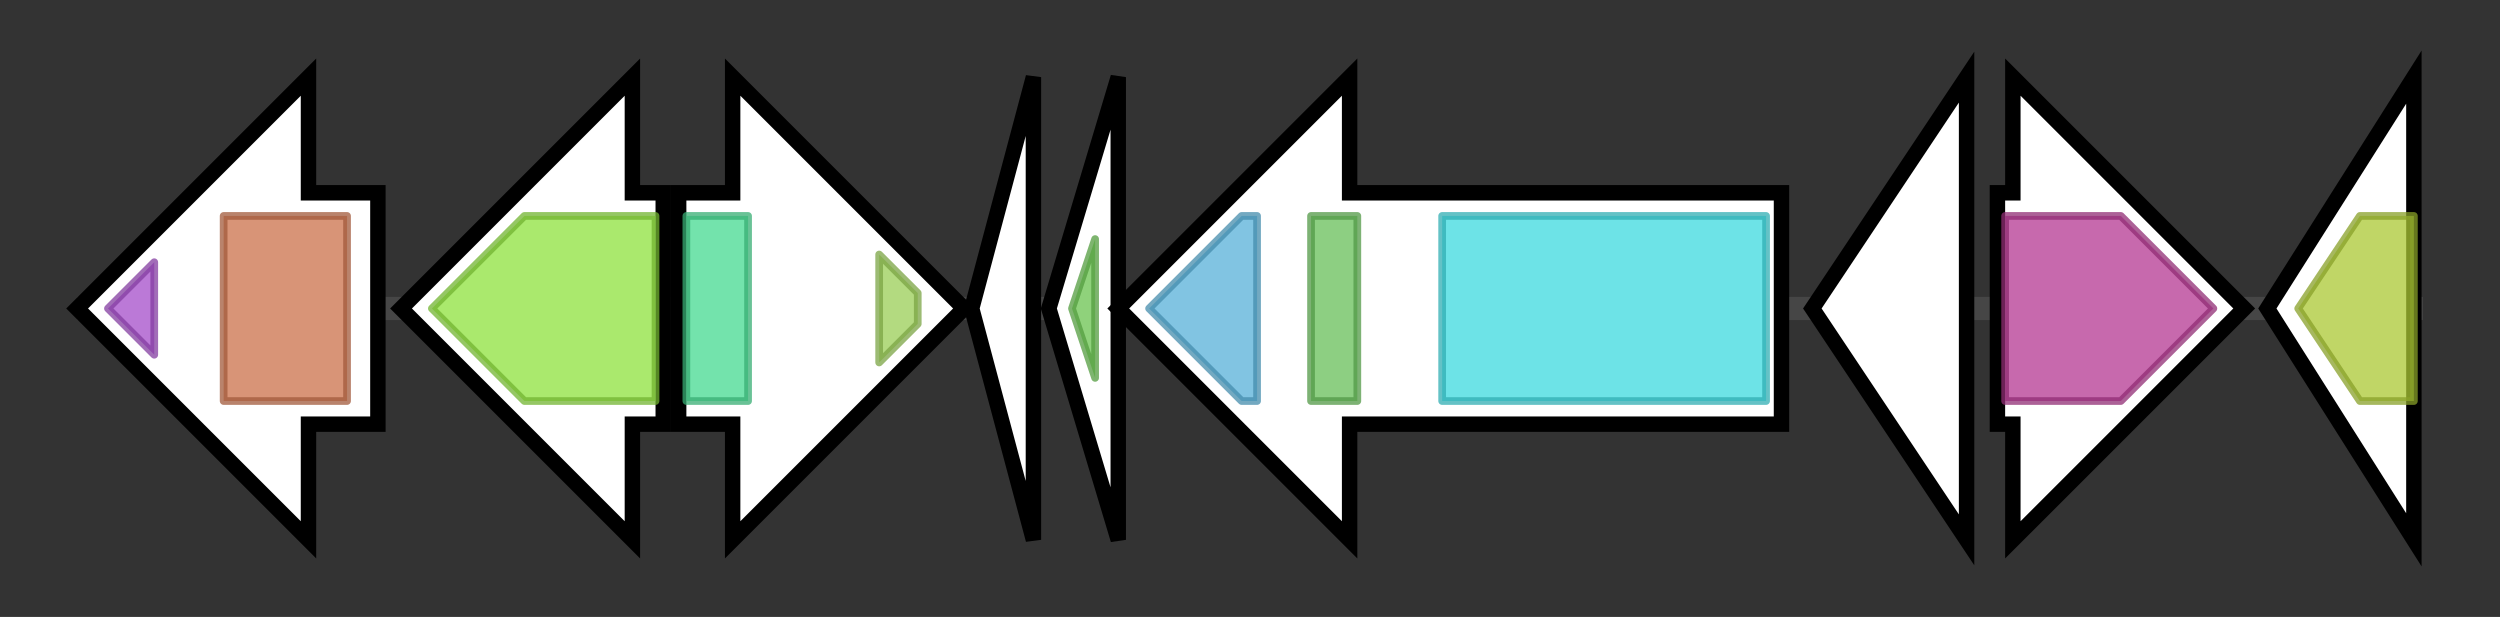 <svg version="1.1" baseProfile="full" xmlns="http://www.w3.org/2000/svg" width="324.167" height="80">
	<rect width="100%" height="100%" fill="#333333" stroke="none"/>
	<g>
		<line x1="10" y1="40.0" x2="314.167" y2="40.0" style="stroke:rgb(70,70,70); stroke-width:3 "/>
		<g>
			<title> (ctg5575_1)</title>
			<polygon class=" (ctg5575_1)" points="49,25 40,25 40,10 10,40 40,70 40,55 49,55" fill="rgb(255,255,255)" fill-opacity="1.0" stroke="rgb(0,0,0)" stroke-width="2"  />
			<g>
				<title>Peptidase_M61 (PF05299)
"M61 glycyl aminopeptidase"</title>
				<polygon class="PF05299" points="14,40 20,34 20,46" stroke-linejoin="round" width="10" height="24" fill="rgb(164,76,201)" stroke="rgb(131,60,160)" stroke-width="1" opacity="0.75" />
			</g>
			<g>
				<title>Peptidase_M61_N (PF17899)
"Peptidase M61 N-terminal domain"</title>
				<rect class="PF17899" x="29" y="28" stroke-linejoin="round" width="16" height="24" fill="rgb(202,112,74)" stroke="rgb(161,89,59)" stroke-width="1" opacity="0.75" />
			</g>
		</g>
		<g>
			<title> (ctg5575_2)</title>
			<polygon class=" (ctg5575_2)" points="86,25 82,25 82,10 52,40 82,70 82,55 86,55" fill="rgb(255,255,255)" fill-opacity="1.0" stroke="rgb(0,0,0)" stroke-width="2"  />
			<g>
				<title>Glucokinase (PF02685)
"Glucokinase"</title>
				<polygon class="PF02685" points="56,40 68,28 85,28 85,52 68,52" stroke-linejoin="round" width="32" height="24" fill="rgb(142,225,61)" stroke="rgb(113,180,48)" stroke-width="1" opacity="0.75" />
			</g>
		</g>
		<g>
			<title> (ctg5575_3)</title>
			<polygon class=" (ctg5575_3)" points="88,25 95,25 95,10 125,40 95,70 95,55 88,55" fill="rgb(255,255,255)" fill-opacity="1.0" stroke="rgb(0,0,0)" stroke-width="2"  />
			<g>
				<title>BRCT (PF00533)
"BRCA1 C Terminus (BRCT) domain"</title>
				<rect class="PF00533" x="89" y="28" stroke-linejoin="round" width="8" height="24" fill="rgb(69,217,144)" stroke="rgb(55,173,115)" stroke-width="1" opacity="0.75" />
			</g>
			<g>
				<title>TPR_16 (PF13432)
"Tetratricopeptide repeat"</title>
				<polygon class="PF13432" points="114,33 119,38 119,42 114,47" stroke-linejoin="round" width="5" height="24" fill="rgb(154,205,86)" stroke="rgb(123,164,68)" stroke-width="1" opacity="0.75" />
			</g>
		</g>
		<g>
			<title> (ctg5575_4)</title>
			<polygon class=" (ctg5575_4)" points="126,40 134,10 134,70" fill="rgb(255,255,255)" fill-opacity="1.0" stroke="rgb(0,0,0)" stroke-width="2"  />
		</g>
		<g>
			<title> (ctg5575_5)</title>
			<polygon class=" (ctg5575_5)" points="136,40 145,10 145,70" fill="rgb(255,255,255)" fill-opacity="1.0" stroke="rgb(0,0,0)" stroke-width="2"  />
			<g>
				<title>eIF-1a (PF01176)
"Translation initiation factor 1A / IF-1"</title>
				<polygon class="PF01176" points="139,40 142,31 142,49" stroke-linejoin="round" width="6" height="24" fill="rgb(105,195,79)" stroke="rgb(83,156,63)" stroke-width="1" opacity="0.75" />
			</g>
		</g>
		<g>
			<title> (ctg5575_6)</title>
			<polygon class=" (ctg5575_6)" points="231,25 175,25 175,10 145,40 175,70 175,55 231,55" fill="rgb(255,255,255)" fill-opacity="1.0" stroke="rgb(0,0,0)" stroke-width="2"  />
			<g>
				<title>Acyltransferase (PF01553)
"Acyltransferase"</title>
				<polygon class="PF01553" points="149,40 161,28 163,28 163,52 161,52 149,40" stroke-linejoin="round" width="14" height="24" fill="rgb(87,176,216)" stroke="rgb(69,140,172)" stroke-width="1" opacity="0.75" />
			</g>
			<g>
				<title>PP-binding (PF00550)
"Phosphopantetheine attachment site"</title>
				<rect class="PF00550" x="170" y="28" stroke-linejoin="round" width="6" height="24" fill="rgb(103,191,88)" stroke="rgb(82,152,70)" stroke-width="1" opacity="0.75" />
			</g>
			<g>
				<title>AMP-binding (PF00501)
"AMP-binding enzyme"</title>
				<rect class="PF00501" x="187" y="28" stroke-linejoin="round" width="42" height="24" fill="rgb(60,217,223)" stroke="rgb(48,173,178)" stroke-width="1" opacity="0.75" />
			</g>
		</g>
		<g>
			<title> (ctg5575_7)</title>
			<polygon class=" (ctg5575_7)" points="235,40 255,10 255,70" fill="rgb(255,255,255)" fill-opacity="1.0" stroke="rgb(0,0,0)" stroke-width="2"  />
		</g>
		<g>
			<title> (ctg5575_8)</title>
			<polygon class=" (ctg5575_8)" points="259,25 261,25 261,10 291,40 261,70 261,55 259,55" fill="rgb(255,255,255)" fill-opacity="1.0" stroke="rgb(0,0,0)" stroke-width="2"  />
			<g>
				<title>PALP (PF00291)
"Pyridoxal-phosphate dependent enzyme"</title>
				<polygon class="PF00291" points="260,28 275,28 287,40 275,52 260,52" stroke-linejoin="round" width="28" height="24" fill="rgb(180,55,145)" stroke="rgb(144,44,116)" stroke-width="1" opacity="0.75" />
			</g>
		</g>
		<g>
			<title> (ctg5575_9)</title>
			<polygon class=" (ctg5575_9)" points="294,40 313,10 313,70" fill="rgb(255,255,255)" fill-opacity="1.0" stroke="rgb(0,0,0)" stroke-width="2"  />
			<g>
				<title>TonB_dep_Rec (PF00593)
"TonB dependent receptor"</title>
				<polygon class="PF00593" points="298,40 306,28 313,28 313,52 306,52" stroke-linejoin="round" width="19" height="24" fill="rgb(171,200,51)" stroke="rgb(136,160,40)" stroke-width="1" opacity="0.75" />
			</g>
		</g>
	</g>
</svg>
